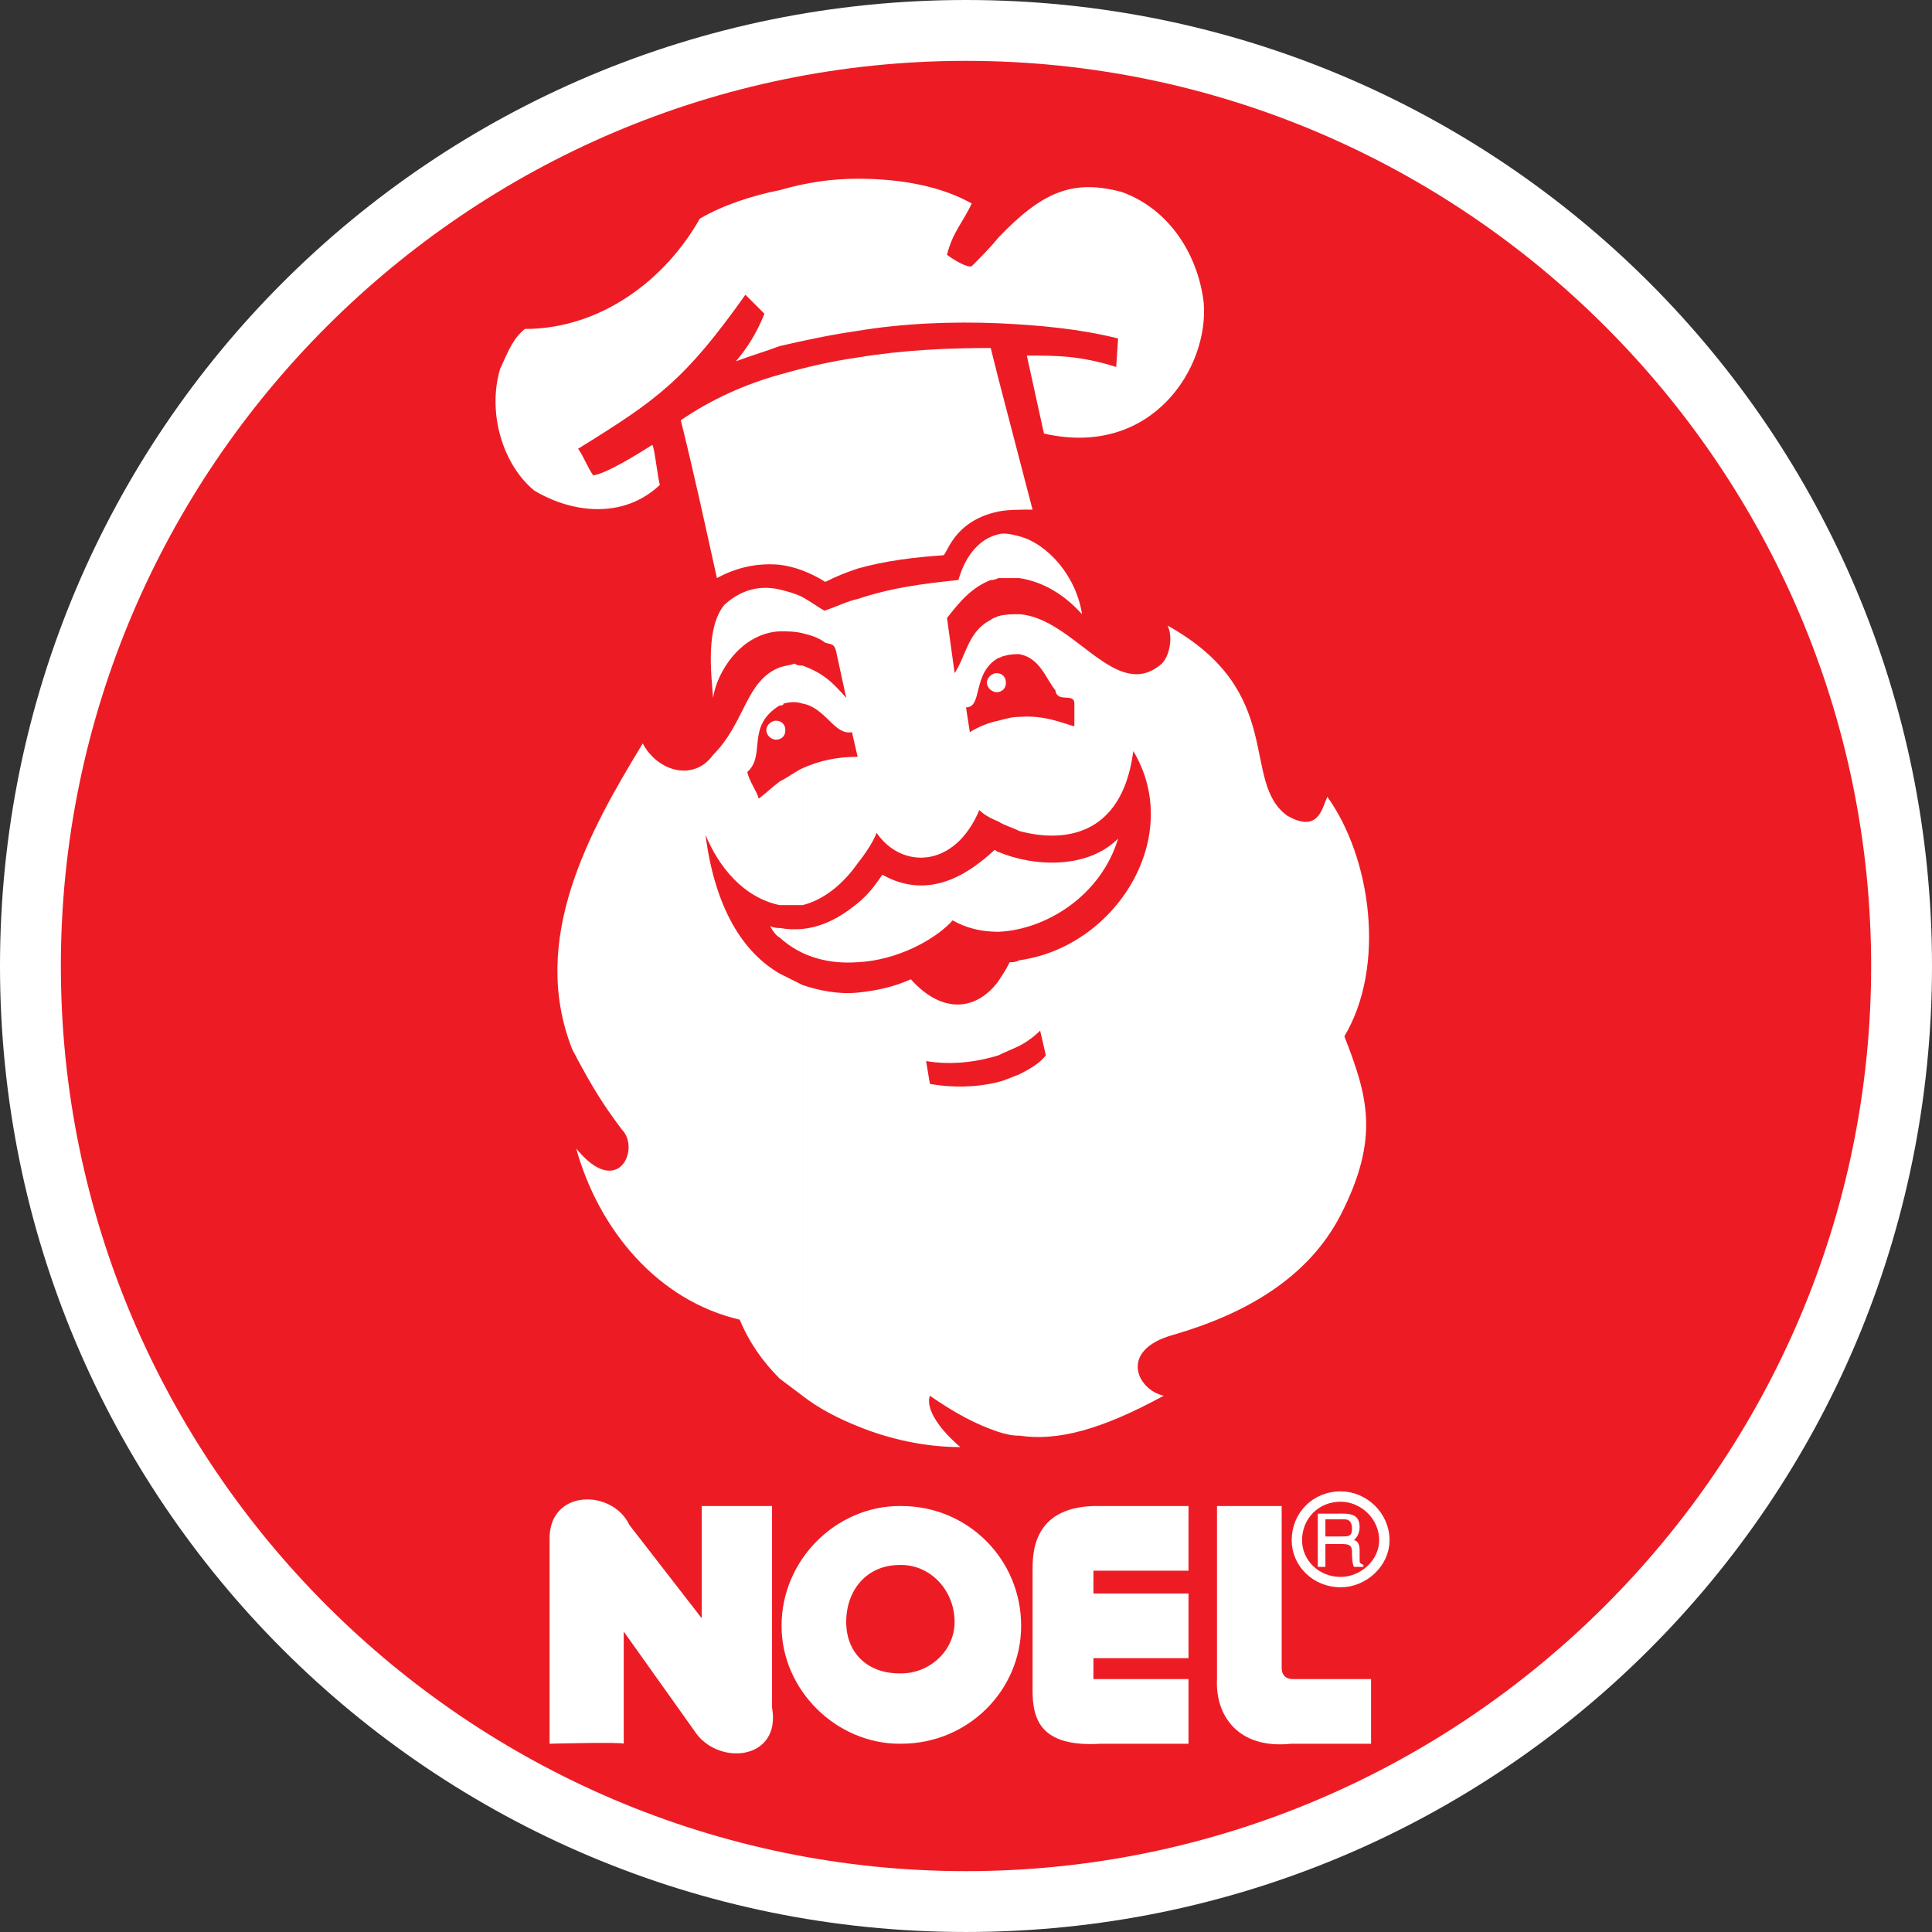 <?xml version="1.0" encoding="utf-8"?>
<!-- Generator: Adobe Illustrator 16.0.0, SVG Export Plug-In . SVG Version: 6.00 Build 0)  -->
<!DOCTYPE svg PUBLIC "-//W3C//DTD SVG 1.1//EN" "http://www.w3.org/Graphics/SVG/1.1/DTD/svg11.dtd">
<svg version="1.1" id="Layer_1" xmlns="http://www.w3.org/2000/svg" xmlns:xlink="http://www.w3.org/1999/xlink" x="0px" y="0px"
	 width="175.749px" height="175.748px" viewBox="8.503 8.504 175.749 175.748" enable-background="new 8.503 8.504 175.749 175.748"
	 xml:space="preserve">
<rect x="8.503" y="8.504" width="175.749" height="175.748" fill="#333333" stroke="none"/>
<g>
	<path fill="#FFFFFF" d="M96.377,184.252c48.608,0,87.875-39.267,87.875-87.874c0-48.607-39.267-87.874-87.875-87.874
		c-48.607,0-87.874,39.267-87.874,87.874C8.503,144.985,47.771,184.252,96.377,184.252L96.377,184.252z"/>
	<path fill="#ED1C24" d="M96.377,14.04c45.321,0,82.339,37.018,82.339,82.338c0,45.32-37.02,82.339-82.339,82.339
		c-45.32,0-82.338-37.019-82.338-82.339C14.04,51.057,51.058,14.04,96.377,14.04L96.377,14.04z"/>
	<path fill="#FFFFFF" d="M126.131,161.245c-0.174,0-1.038,0-1.038-1.037v-14.704h-5.882v15.741c-0.173,3.287,1.903,6.4,6.746,5.882
		h7.267v-5.882H126.131L126.131,161.245z"/>
	<path fill="#FFFFFF" d="M90.497,145.504L90.497,145.504h-0.173v5.362h0.173c2.595,0,4.843,2.249,4.843,5.189
		c0,2.594-2.249,4.67-4.843,4.67h-0.173v6.4h0.173l0,0c6.054,0,10.896-4.844,10.896-10.725
		C101.396,150.349,96.551,145.504,90.497,145.504L90.497,145.504z M90.324,145.504c-5.708,0-10.725,4.845-10.725,10.897
		c0,5.882,5.017,10.726,10.725,10.726v-6.399c-2.941,0-4.844-1.903-4.844-4.672c0-2.939,1.903-5.188,4.844-5.188l0,0V145.504
		L90.324,145.504z"/>
	<path fill="#FFFFFF" d="M102.433,151.386v10.897c0,2.595,0.691,5.188,6.228,4.844h7.957v-5.882h-8.648v-1.902h8.648v-5.882h-8.648
		v-2.075h8.648v-5.882h-8.648C102.433,145.677,102.433,149.829,102.433,151.386L102.433,151.386z"/>
	<path fill="#FFFFFF" d="M65.242,167.127L65.242,167.127L65.242,167.127z"/>
	<path fill="#FFFFFF" d="M78.734,145.504h-6.4v10.206l-6.573-8.477c-1.557-3.286-7.265-3.286-7.265,1.211v18.683
		c0,0,6.573-0.173,6.746,0v-10.206l6.4,8.995c2.076,3.286,7.957,2.769,7.092-2.076V145.504L78.734,145.504z"/>
	<path fill="none" stroke="#FFFFFF" stroke-width="0.943" stroke-miterlimit="2.613" d="M130.455,152.424
		c2.075,0,3.979-1.729,3.979-3.806c0-2.249-1.903-3.979-3.979-3.979c-2.249,0-3.979,1.729-3.979,3.979
		C126.478,150.692,128.206,152.424,130.455,152.424"/>
	<path fill="#FFFFFF" d="M130.282,146.715h0.519c0.173,0,0.691,0,0.691,0.865c0,0.69-0.347,0.69-0.864,0.69h-0.346v0.692h0.346
		c0.864,0,0.864,0.347,0.864,0.865c0,0.173,0,0.864,0.174,1.21h0.864v-0.173c-0.346-0.173-0.346-0.173-0.346-0.519v-0.865
		c0-0.691-0.347-0.864-0.52-0.864c0.173-0.173,0.52-0.521,0.52-1.211c0-1.038-0.692-1.212-1.558-1.212h-0.347v0.521H130.282z
		 M129.071,146.715h1.211v-0.519h-1.903v4.843h0.692v-2.075h1.211v-0.691h-1.211V146.715L129.071,146.715z"/>
	<path fill="#FFFFFF" d="M129.244,80.983c-0.521,1.211-0.865,3.287-3.634,1.729c-4.323-3.113,0-11.244-10.896-17.298
		c0.52,1.038,0.174,2.768-0.52,3.459c-4.151,3.633-7.957-4.151-12.975-4.497v3.632c1.903,0.346,2.422,2.249,3.287,3.287
		c0.174,1.211,1.729,0.173,1.729,1.211v2.076c-1.211-0.346-2.768-1.038-5.017-0.865v10.379c3.806,1.038,9.341,0.692,10.38-7.266
		c4.67,7.785-1.558,17.817-10.38,19.028v7.784c0.692-0.347,1.384-0.865,1.903-1.385l0.52,2.249c-0.52,0.691-1.385,1.211-2.423,1.729
		v32.865c3.46,0.521,7.438-0.519,13.147-3.632c-2.424-0.52-4.152-4.151,0.863-5.536c6.574-1.901,12.283-5.188,15.224-10.896
		c3.633-7.094,2.422-10.896,0.346-16.26C134.606,96.378,133.224,86.519,129.244,80.983L129.244,80.983z M101.222,61.09
		c2.248,0.346,4.151,1.557,5.709,3.287c-0.521-3.46-3.115-6.4-5.709-7.092V61.09L101.222,61.09z M101.222,64.377
		c-0.691,0-1.212,0-1.902,0.173c-0.346,0.173-0.521,0.173-0.692,0.346c-2.075,1.038-2.249,3.287-3.286,4.844l-0.692-5.017
		c1.211-1.557,2.249-2.768,3.978-3.459c0.173,0,0.347,0,0.692-0.173c0.69,0,1.211,0,1.902,0v-3.806
		c-0.691-0.173-1.385-0.346-1.902-0.173c-1.557,0.346-2.941,1.73-3.632,4.152c-3.287,0.346-6.055,0.692-9.168,1.729
		c-0.865,0.173-1.903,0.692-2.941,1.038c0,0.173-0.865-0.519-2.076-1.211v3.287c0.692,0.173,1.384,0.346,2.076,0.865
		c0.519,0.173,0.865,0,1.038,1.038l0.865,3.979c-1.211-1.384-2.076-2.249-3.979-2.941v3.459c2.076,0.346,2.941,2.94,4.498,2.595
		l0.519,2.249c-1.903,0-3.46,0.346-5.017,1.038v12.455c2.076-0.519,3.806-2.076,5.017-3.806c0.692-0.865,1.384-1.902,1.729-2.768
		c2.249,3.287,7.092,3.287,9.34-2.076c0.347,0.346,0.865,0.692,1.729,1.038c0.52,0.346,1.211,0.519,1.902,0.865V73.718
		c-0.691,0-1.211,0.173-1.902,0.346c-0.864,0.173-1.729,0.519-2.594,1.038l-0.346-2.249c1.558,0,0.519-3.114,2.94-4.498
		c0.174,0,0.347-0.173,0.52-0.173c0.52-0.173,1.038-0.173,1.385-0.173V64.377L101.222,64.377z M81.502,135.472
		c1.557,1.211,3.287,2.075,5.017,2.769c2.94,1.211,6.227,1.901,9.341,1.901c-1.038-0.863-3.287-3.113-2.768-4.67
		c2.249,1.557,4.15,2.594,6.228,3.286c0.519,0.173,1.211,0.347,1.902,0.347v-32.867c-0.52,0.174-1.212,0.521-1.902,0.693
		c-2.076,0.519-4.324,0.519-6.228,0.172l-0.346-2.076c2.076,0.347,4.323,0.174,6.573-0.519c0.69-0.346,1.211-0.521,1.902-0.864
		V95.86c-0.347,0.173-0.52,0.173-0.865,0.173c-0.347,0.692-0.691,1.21-1.037,1.729c-1.903,2.595-5.016,3.113-7.958-0.174
		c-1.557,0.692-3.114,1.038-4.843,1.211c-1.73,0.173-3.46-0.173-5.017-0.69V135.472L81.502,135.472z M81.502,62.82
		c-0.692-0.346-1.384-0.519-2.076-0.692c-1.557-0.346-3.287-0.173-5.017,1.384c-1.729,2.076-1.211,6.228-1.038,8.477
		c0.346-2.422,2.595-5.882,6.055-6.055c0.692,0,1.384,0,2.076,0.173V62.82L81.502,62.82z M81.502,69.047v3.459
		c-0.519-0.173-1.038-0.173-1.73,0c0,0.173-0.173,0.173-0.346,0.173c-3.114,1.902-1.211,4.497-2.941,6.054
		c0.173,0.865,0.865,1.729,1.038,2.421c0.692-0.519,1.211-1.038,1.903-1.557c0.692-0.346,1.384-0.865,2.076-1.211v12.455
		c-0.519,0-0.865,0-1.384,0c-0.173,0-0.519,0-0.692,0c-3.287-0.692-5.536-3.459-6.746-6.4c0.865,6.747,3.459,10.725,6.746,12.626
		c0.692,0.347,1.384,0.692,2.076,1.039v37.363c-0.692-0.52-1.384-1.037-2.076-1.558c-1.557-1.558-2.768-3.286-3.633-5.362
		c-7.438-1.729-12.8-8.13-14.876-15.568c3.806,4.672,5.881,0,4.152-1.729c-1.557-2.076-2.595-3.633-4.498-7.266
		c-3.979-10.032,1.557-19.892,6.4-27.849c1.384,2.595,4.67,3.46,6.4,1.038c2.941-2.94,2.941-6.746,6.055-7.957
		c0.519-0.173,0.865-0.173,1.384-0.346C80.983,69.047,81.329,69.047,81.502,69.047L81.502,69.047z"/>
	<path fill="#FFFFFF" d="M99.317,86c-0.172,0-0.172-0.173-0.346-0.173c-2.249,2.076-5.881,4.67-10.206,2.249
		c-0.692,1.038-1.384,1.903-2.249,2.595c-1.903,1.557-4.152,2.768-7.092,2.249c-0.173,0-0.519,0-0.865-0.173
		c0.173,0.346,0.519,0.865,0.865,1.038c2.076,1.902,4.67,2.421,7.092,2.249c3.632-0.173,7.092-2.076,8.649-3.806
		c1.21,0.692,2.594,1.038,4.151,1.038c4.324-0.173,9.341-3.287,10.896-8.476C107.448,87.556,102.604,87.383,99.317,86L99.317,86z"/>
	<path fill="#FFFFFF" d="M98.626,40.16c-3.805,0-7.956,0.173-12.107,0.865c-2.422,0.346-4.671,0.865-7.092,1.557
		c-3.114,0.865-6.228,2.249-8.995,4.152c1.211,4.843,2.249,9.687,3.287,14.357c1.903-1.038,3.806-1.384,5.708-1.211
		c1.384,0.173,2.768,0.692,4.151,1.557c1.038-0.519,1.903-0.865,2.941-1.211c2.421-0.692,5.189-1.038,7.784-1.21
		c0.346,0,0.865-3.114,5.016-3.979c0.865-0.173,1.902-0.173,3.113-0.173l-3.113-11.937L98.626,40.16L98.626,40.16z"/>
	<path fill="#FFFFFF" d="M68.528,52.614c-0.173-0.52-0.519-3.633-0.692-3.633c-1.384,0.865-4.152,2.595-5.363,2.768
		c-0.519-0.692-0.865-1.73-1.383-2.422c7.265-4.497,9.687-6.227,15.222-14.011l1.73,1.73c-0.692,1.729-1.557,3.114-2.595,4.324
		c1.384-0.519,2.595-0.865,3.979-1.384c2.249-0.519,4.67-1.038,7.092-1.384c4.151-0.692,8.649-0.865,12.799-0.692
		c3.807,0.173,7.438,0.519,10.897,1.384l-0.173,2.595c-3.286-1.038-5.361-1.038-8.13-1.038l1.558,7.092
		c9.859,2.249,15.049-6.054,14.529-11.936c-0.52-4.324-3.113-8.476-7.438-10.033c-4.498-1.211-7.266,0-11.244,4.151
		c-0.691,0.865-1.557,1.73-2.422,2.595c-0.346,0.173-1.556-0.519-2.248-1.038c0.519-2.076,1.556-3.114,2.248-4.67
		c-2.767-1.557-6.398-2.249-10.377-2.249c-2.422,0-4.671,0.346-7.092,1.038c-2.595,0.52-5.189,1.384-7.265,2.595
		c-3.114,5.536-8.995,10.033-15.915,10.033c-1.038,0.865-1.384,1.73-2.249,3.632c-1.211,4.152,0.346,8.822,3.113,11.071
		C60.571,55.208,65.242,55.728,68.528,52.614L68.528,52.614z"/>
	<path fill="#FFFFFF" d="M79.08,75.793c0.519,0,0.865-0.346,0.865-0.865c0-0.519-0.346-0.865-0.865-0.865
		c-0.346,0-0.865,0.346-0.865,0.865C78.215,75.447,78.734,75.793,79.08,75.793L79.08,75.793z"/>
	<path fill="#FFFFFF" d="M99.146,71.469c0.52,0,0.864-0.346,0.864-0.865s-0.346-0.865-0.864-0.865c-0.347,0-0.864,0.346-0.864,0.865
		S98.799,71.469,99.146,71.469L99.146,71.469z"/>
</g>
</svg>
